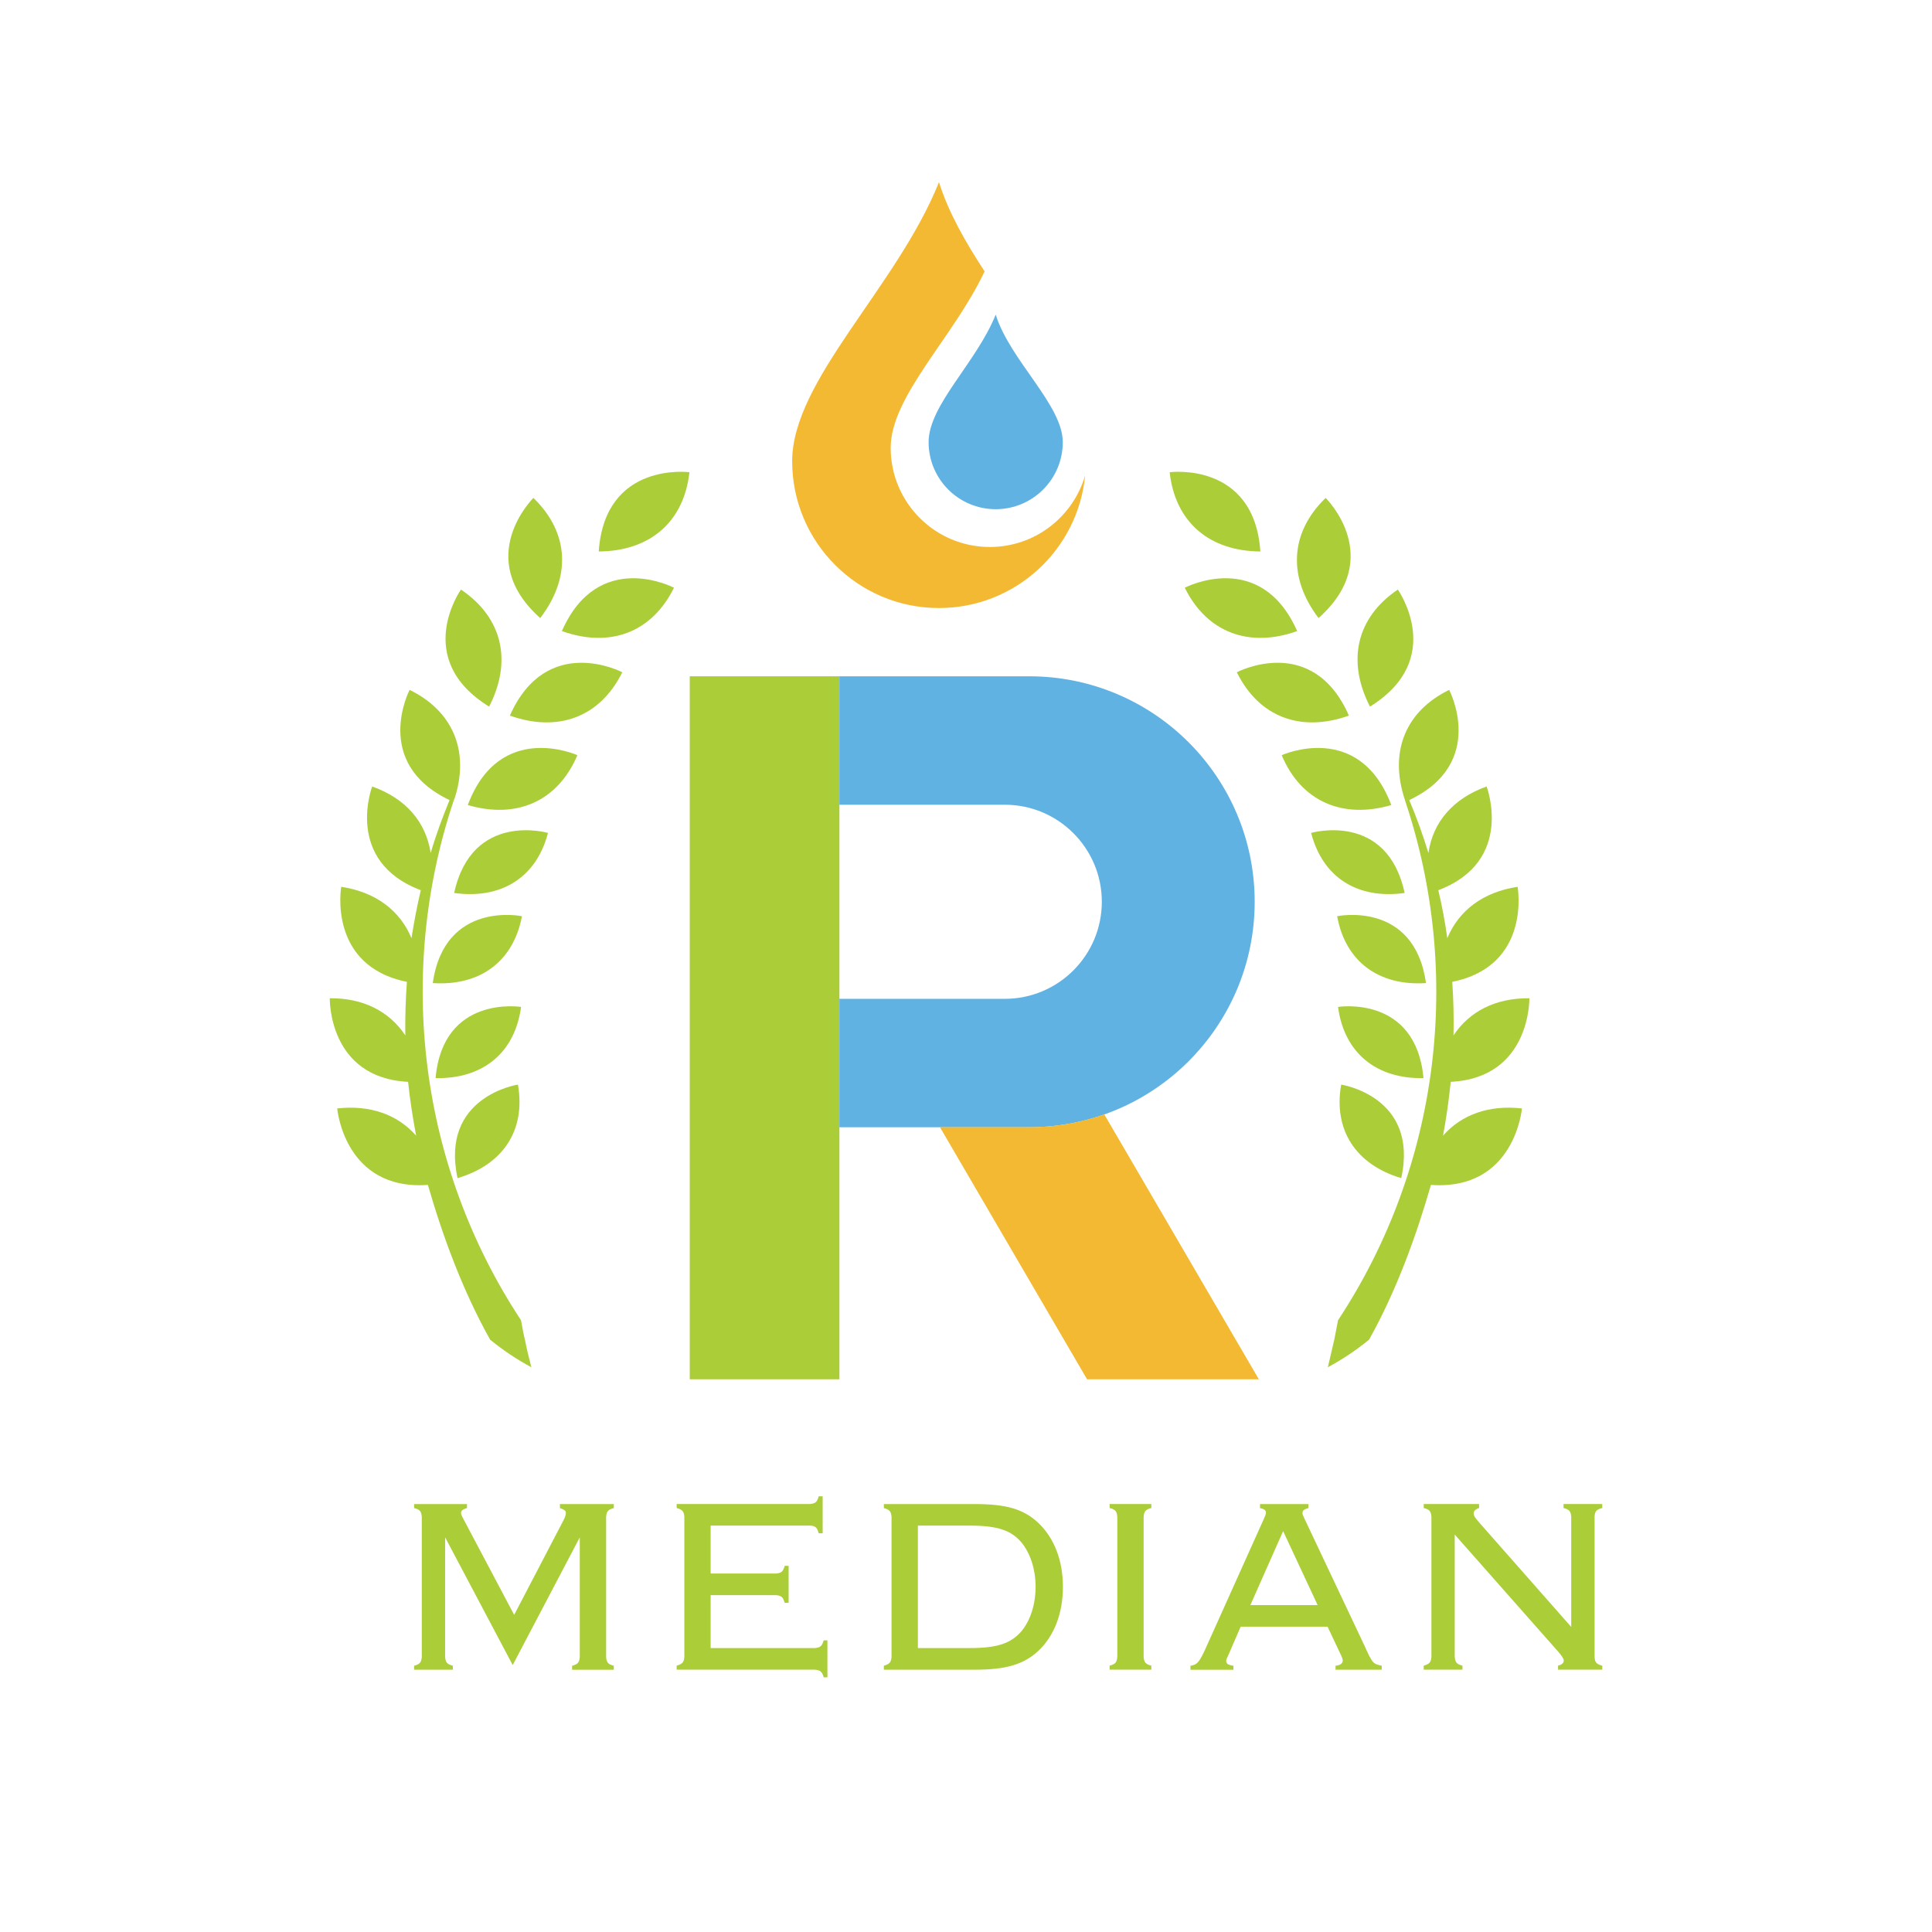 <?xml version="1.0" encoding="utf-8"?>
<!-- Generator: Adobe Illustrator 25.4.1, SVG Export Plug-In . SVG Version: 6.00 Build 0)  -->
<svg version="1.1" id="Layer_1" xmlns="http://www.w3.org/2000/svg" xmlns:xlink="http://www.w3.org/1999/xlink" x="0px" y="0px"
	 viewBox="0 0 432 432" style="enable-background:new 0 0 432 432;" xml:space="preserve">
<style type="text/css">
	.st0{fill:#ABCD37;}
	.st1{fill:#60B2E3;}
	.st2{fill:#F4B932;}
</style>
<g>
	<g>
		<g>
			<g>
				<g>
					<g>
						<path class="st0" d="M109.37,158c5.19-10.11,3.05-19.87-6.3-26.17C103.07,131.83,92.07,147.34,109.37,158L109.37,158z"/>
						<path class="st0" d="M120.79,138.2c6.92-9,6.58-19.04-1.52-26.86C119.27,111.34,105.7,124.7,120.79,138.2L120.79,138.2z"/>
						<path class="st0" d="M133.88,123.31c11.35-0.07,19.04-6.51,20.28-17.72C154.16,105.59,135.26,103.1,133.88,123.31
							L133.88,123.31z"/>
						<path class="st0" d="M125.64,141.11c10.66,3.81,20.08,0.41,25.06-9.69C150.7,131.41,133.81,122.55,125.64,141.11
							L125.64,141.11z"/>
						<path class="st0" d="M114.01,160.01c10.66,3.81,20.15,0.42,25.13-9.69C139.14,150.31,122.25,141.45,114.01,160.01
							L114.01,160.01z"/>
						<g>
							<path class="st0" d="M104.6,180.01c10.87,3.18,20.08-0.76,24.51-11.15C129.1,168.87,111.73,160.97,104.6,180.01L104.6,180.01
								z"/>
						</g>
						<g>
							<path class="st0" d="M101.55,199.67c10.38,1.45,18.35-3.32,20.98-13.43C122.53,186.24,105.57,181.33,101.55,199.67
								L101.55,199.67z"/>
						</g>
						<g>
							<path class="st0" d="M96.77,219.82c10.45,0.69,18-4.71,19.94-14.95C116.71,204.86,99.4,201.26,96.77,219.82L96.77,219.82z"/>
						</g>
						<g>
							<path class="st0" d="M97.4,241.07c10.45,0.21,17.72-5.54,19.11-15.92C116.5,225.15,99.06,222.38,97.4,241.07L97.4,241.07z"/>
						</g>
						<path class="st0" d="M102.31,263.43c10.11-2.98,15.3-10.66,13.5-20.91C115.81,242.52,98.37,245.15,102.31,263.43
							L102.31,263.43z"/>
						<path class="st0" d="M116.5,295.21c-22.91-34.75-27.83-77.67-15.16-115.89l0,0c0.14-0.42,0.28-0.76,0.42-1.11
							c0-0.14,0.07-0.35,0.14-0.48l0,0c2.91-10.04-0.69-18.76-10.31-23.47c0,0-8.52,16.34,8.93,24.64
							c-1.59,3.88-3.05,7.82-4.22,11.84c-1.04-6.85-5.47-12.18-13.08-14.88c0,0-6.37,16.69,10.87,23.19
							c-0.83,3.53-1.52,7.13-2.08,10.73c-2.56-6.16-7.96-10.31-15.71-11.49c0,0-3.11,17.65,14.68,21.25
							c-0.28,4.02-0.41,7.96-0.35,11.98c-3.53-5.33-9.35-8.38-16.89-8.31c0,0-0.41,17.79,17.51,18.69c0.42,4.01,1.04,8.03,1.8,12.04
							c-4.15-4.71-10.25-6.92-17.65-6.09c0,0,1.59,18.41,20.28,17.1c3.25,11.28,7.75,23.61,13.92,34.61
							c2.98,2.42,5.88,4.36,9.21,6.16c-0.55-2.08-1.04-4.15-1.45-6.23C116.99,298.05,116.78,296.66,116.5,295.21L116.5,295.21z"/>
					</g>
				</g>
				<g>
					<g>
						<path class="st0" d="M306.33,158c-5.19-10.11-3.11-19.87,6.23-26.17C312.55,131.83,323.56,147.34,306.33,158L306.33,158z"/>
						<path class="st0" d="M294.83,138.2c-6.85-9-6.51-19.04,1.59-26.86C296.43,111.34,309.99,124.7,294.83,138.2L294.83,138.2z"/>
						<path class="st0" d="M281.82,123.31c-11.35-0.07-19.04-6.51-20.28-17.72C261.53,105.59,280.43,103.1,281.82,123.31
							L281.82,123.31z"/>
						<path class="st0" d="M290.05,141.11c-10.66,3.81-20.14,0.41-25.13-9.69C264.93,131.41,281.82,122.55,290.05,141.11
							L290.05,141.11z"/>
						<path class="st0" d="M301.62,160.01c-10.66,3.81-20.08,0.42-25.06-9.69C276.56,150.31,293.45,141.45,301.62,160.01
							L301.62,160.01z"/>
						<g>
							<path class="st0" d="M311.1,180.01c-10.87,3.18-20.15-0.76-24.51-11.15C286.59,168.87,303.9,160.97,311.1,180.01
								L311.1,180.01z"/>
						</g>
						<g>
							<path class="st0" d="M314.08,199.67c-10.38,1.45-18.28-3.32-20.91-13.43C293.17,186.24,310.13,181.33,314.08,199.67
								L314.08,199.67z"/>
						</g>
						<g>
							<path class="st0" d="M318.86,219.82c-10.45,0.69-18-4.71-19.87-14.95C298.99,204.86,316.22,201.26,318.86,219.82
								L318.86,219.82z"/>
						</g>
						<g>
							<path class="st0" d="M318.3,241.07c-10.45,0.21-17.72-5.54-19.11-15.92C299.19,225.15,316.57,222.38,318.3,241.07
								L318.3,241.07z"/>
						</g>
						<path class="st0" d="M313.32,263.43c-10.04-2.98-15.23-10.66-13.43-20.91C299.89,242.52,317.33,245.15,313.32,263.43
							L313.32,263.43z"/>
						<path class="st0" d="M299.19,295.21c22.91-34.75,27.83-77.67,15.09-115.89l0,0c-0.14-0.42-0.21-0.76-0.35-1.11
							c-0.07-0.14-0.07-0.35-0.14-0.48l0,0c-2.91-10.04,0.62-18.76,10.25-23.47c0,0,8.58,16.34-8.93,24.64
							c1.66,3.88,3.05,7.82,4.29,11.84c0.97-6.85,5.47-12.18,13.01-14.88c0,0,6.37,16.69-10.8,23.19c0.83,3.53,1.52,7.13,2.01,10.73
							c2.56-6.16,7.96-10.31,15.72-11.49c0,0,3.18,17.65-14.61,21.25c0.28,4.02,0.35,7.96,0.28,11.98
							c3.53-5.33,9.35-8.38,16.96-8.31c0,0,0.35,17.79-17.58,18.69c-0.42,4.01-0.97,8.03-1.73,12.04
							c4.15-4.71,10.25-6.92,17.65-6.09c0,0-1.59,18.41-20.35,17.1c-3.25,11.28-7.68,23.61-13.84,34.61
							c-2.98,2.42-5.89,4.36-9.21,6.16c0.48-2.08,0.97-4.15,1.45-6.23C298.64,298.05,298.92,296.66,299.19,295.21L299.19,295.21z"/>
					</g>
				</g>
			</g>
			<g>
				<rect x="154.23" y="151.22" class="st0" width="33.47" height="157.19"/>
				<path class="st1" d="M230.13,151.22h-42.44v28.72h36.98c11.98,0,21.7,9.72,21.7,21.7v0c0,11.98-9.72,21.7-21.7,21.7h-36.98
					v28.72h42.44c27.84,0,50.42-22.57,50.42-50.42v0C280.55,173.8,257.98,151.22,230.13,151.22z"/>
				<path class="st2" d="M246.92,249.18c-5.25,1.85-10.9,2.87-16.79,2.87h-19.95l32.89,56.36h38.41L246.92,249.18z"/>
			</g>
			<g>
				<path class="st2" d="M221.33,122.31c-12.25,0-22.17-9.93-22.17-22.17c0-11.55,14.06-24.7,21-39.46
					c-4.29-6.55-8.1-13.23-10.2-19.95c-9.42,23.48-32.83,44.27-32.83,62.4c0,18.13,14.7,32.83,32.83,32.83
					c17.06,0,31.08-13.02,32.68-29.66C239.96,115.54,231.44,122.31,221.33,122.31z"/>
				<path class="st1" d="M237.64,98.86c0,8.28-6.72,15-15,15l0,0c-8.28,0-15-6.72-15-15l0,0c0-8.28,10.7-17.78,15-28.51
					C225.83,80.56,237.64,90.57,237.64,98.86L237.64,98.86z"/>
			</g>
		</g>
	</g>
	<g>
		<path class="st0" d="M99.53,343.75v26.77c0.11,1.22,0.44,1.61,1.72,1.94v0.89h-8.66v-0.89c1.28-0.33,1.61-0.72,1.72-1.94v-31.38
			c-0.11-1.22-0.44-1.61-1.72-1.94v-0.89h11.83v0.89c-0.94,0.28-1.33,0.61-1.33,1.06c0,0.39,0,0.39,0.94,2.17l10.94,20.66
			l10.89-20.88c0.5-0.94,0.67-1.44,0.67-1.94c0-0.44-0.33-0.72-1.33-1.06v-0.89h12.05v0.89c-1.28,0.33-1.61,0.72-1.72,1.94v31.38
			c0.11,1.22,0.44,1.61,1.72,1.94v0.89h-9.33v-0.89c1.28-0.33,1.61-0.72,1.72-1.94v-26.77l-15,28.55L99.53,343.75z"/>
		<path class="st0" d="M158.91,368.51h23.27c1.28-0.11,1.61-0.44,2-1.72h0.83v8.27h-0.83c-0.33-1.28-0.78-1.61-2-1.72H151.3v-0.89
			c1.28-0.39,1.61-0.72,1.72-1.94v-31.38c-0.11-1.22-0.44-1.56-1.72-1.94v-0.89h29.82c1.22-0.11,1.61-0.44,1.94-1.72h0.89v8.27
			h-0.89c-0.33-1.28-0.72-1.67-1.94-1.72h-22.22v10.72h14.61c1.22-0.11,1.61-0.44,1.94-1.72h0.89v8.27h-0.89
			c-0.33-1.28-0.72-1.61-1.94-1.72h-14.61V368.51z"/>
		<path class="st0" d="M197.63,372.46c1.28-0.39,1.61-0.72,1.72-1.94v-31.38c-0.11-1.22-0.44-1.56-1.72-1.94v-0.89h20.27
			c7.11,0,10.94,1.11,14.22,4.17c3.61,3.39,5.55,8.44,5.55,14.33c0,5.94-1.94,11-5.55,14.38c-3.28,3-7.16,4.16-14.22,4.16h-20.27
			V372.46z M216.9,368.51c6.16,0,9.22-1.06,11.61-3.89c1.94-2.44,3.05-5.94,3.05-9.83c0-3.83-1.11-7.28-3.05-9.77
			c-2.33-2.83-5.44-3.89-11.61-3.89h-11.66v27.38H216.9z"/>
		<path class="st0" d="M257.44,336.3v0.89c-1.28,0.33-1.61,0.72-1.72,1.94v31.38c0.11,1.22,0.44,1.61,1.72,1.94v0.89h-9.33v-0.89
			c1.28-0.33,1.61-0.72,1.72-1.94v-31.38c-0.11-1.22-0.44-1.61-1.72-1.94v-0.89H257.44z"/>
		<path class="st0" d="M277.41,363.74l-2.72,6.28c-0.5,1.06-0.5,1.06-0.5,1.39c0,0.61,0.44,0.89,1.61,1.06v0.89h-9.61v-0.89
			c1.44-0.22,1.89-0.67,3.22-3.5l13.16-29.27c0.39-0.83,0.5-1.17,0.5-1.44c0-0.56-0.33-0.83-1.33-1.06v-0.89h10.83v0.89
			c-1,0.28-1.33,0.55-1.33,1.11c0,0.33,0,0.33,0.5,1.39l13.33,28.21c1.83,4.05,1.89,4.11,3.89,4.55v0.89h-10.33v-0.89
			c1.06-0.11,1.61-0.5,1.61-1.17c0-0.33-0.17-0.78-0.61-1.67l-2.78-5.89H277.41z M286.91,342.36l-7.33,16.55h15.05L286.91,342.36z"
			/>
		<path class="st0" d="M325.29,370.51c0.11,1.22,0.44,1.61,1.72,1.94v0.89h-8.66v-0.89c1.28-0.39,1.61-0.72,1.72-1.94v-31.38
			c-0.11-1.22-0.44-1.61-1.72-1.94v-0.89h12.38v0.89c-0.83,0.28-1.22,0.67-1.22,1.22c0,0.44,0.28,0.95,1.22,2l20.6,23.38v-24.66
			c-0.11-1.22-0.44-1.61-1.72-1.94v-0.89h8.66v0.89c-1.28,0.33-1.67,0.72-1.72,1.94v31.38c0.06,1.22,0.44,1.61,1.72,1.94v0.89h-9.89
			v-0.89c0.83-0.22,1.28-0.61,1.28-1.11c0-0.44-0.33-0.95-1.17-1.94l-23.21-26.27V370.51z"/>
	</g>
</g>
</svg>
